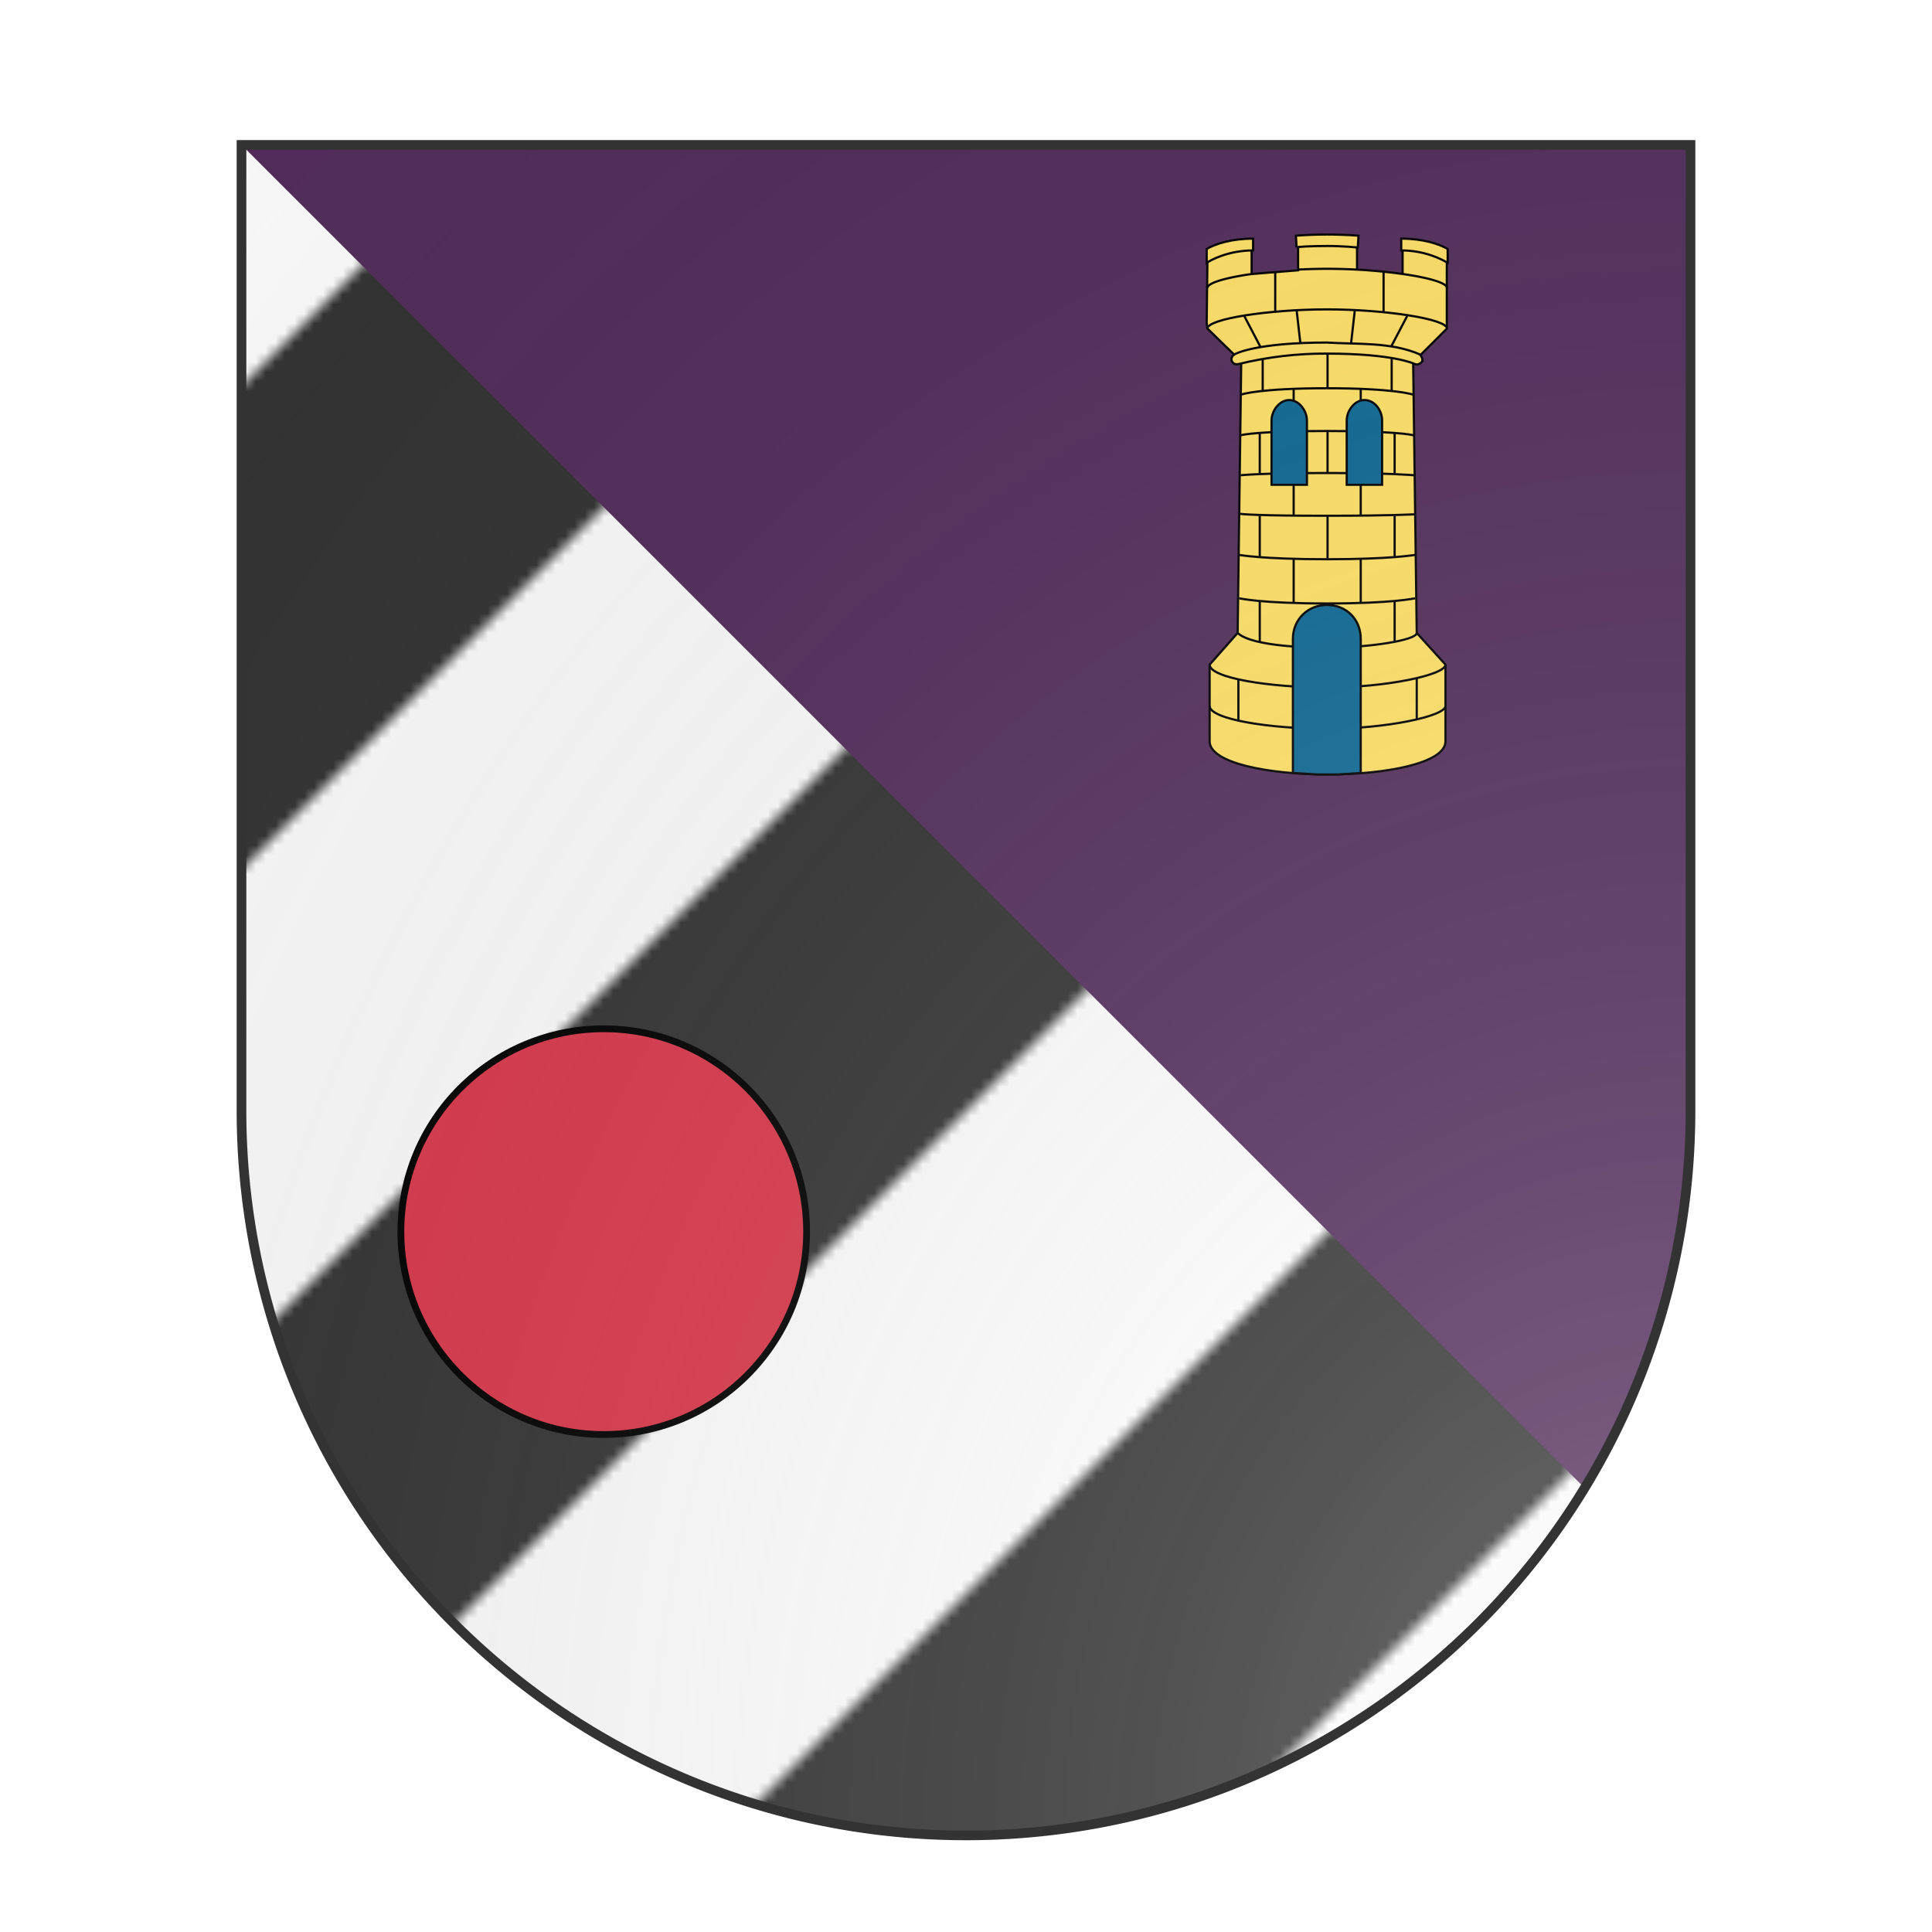 <svg xmlns="http://www.w3.org/2000/svg" id="burgCOA353" width="200" height="200" viewBox="0 10 200 200">
        <defs><clipPath id="spanish_burgCOA353"><path d="m25,25 h150 v100 a75,75,0,0,1,-150,0 z"></path></clipPath><clipPath id="divisionClip_burgCOA353"><polygon points="0,0 200,200 0,200"></polygon></clipPath><g id="tower_burgCOA353" stroke-width="3" transform="matrix(.109 0 0 .109 43 58)">
    <path d="M643 556l39 43v104c0 30-82 45-160 45s-160-15-160-45V599l38-43h243z"></path>
    <path d="m405 177-5 379c20 19 102 20 122 20 55 0 121-10 121-20-1.7-126-3.3-253-5-379m-76-114v-38l-80-1v40l-63 5v-39c-35 5-60 12-60 20l-1 85 0.8 6.7c104-12 222-17 325 0.26v-93c0-7-25-14-60-19v39"></path>
    <path d="m358 54v-19c12-7 34-14 63-14v16c-33 0-58 13-63 17zm326 89c0-13-84-26-163-26s-162 13-162 26l40 39c0-7 57-16 123-16s123 12 123 16z"></path>
    <path d="m650 188c-3.1 3.6-6.6 4.5-10 3 0 0-28-14-119-14-40-0.23-80 4.5-119 14-5.9 1.3-8.1-0.56-10-4-1-3 0-7 4-9 1-1 30-16 125-16 41 2.6 87-1 126 16 3.1 3.5 4.5 6.6 3 10z"></path>
    <path d="m563 33s-20-2-41-2c-22 0-42 1-42 2l-1-16c28-2.1 57-2.1 85 0zm122 21-0.057-19c-12-7-34-14-63-14v16c33 0 57 13 63 17z"></path>
    <g fill="none">
    <path d="m362 599c0 18 81 31 160 31s160-17 160-31m-320 56c0 18 81 31 160 31s160-17 160-31"></path>
    <path d="M419 69c-35 5-60 12-60 19m325 0c0-7-25-14-60-19a750 750 0 00-142-6"></path>
    <path d="m404 233c1-1 28-9 117-9s116 8 118 9m-235 55c1-1 28-6 117-6s116 5 118 6m-235 54c1 0 28-3 117-3s116 3 118 3m2 53c-2 0-31 2-120 2s-118-2-119-3m240 56c-2 0-32 6-121 6s-119-6-120-6m240 59c-2 0-29 7-120 7-90 0-118-7-119-7"></path>
    <path d="m598 66v55m-147-55v55m71 219v-58m91 58v-56m-183 56v-56m46 113v-57m91 57v-56m-45-117v-47m87 51v-44m-175 44v-44m42 98v-58m91 58v-57m-45 230v-58m91 57v-57m-183 57v-57m46 119v-61m91 60v-59m46 113v-55m-183 55v-55m92 118v-58m0 174v-59m-121-13v-57m242 55v-57m-35-449 22-42m-76 36 5-44m-128 50-22-42m76 36-5-44"></path>
    </g>
    <path d="m508 748h28l31-2v-182c0-27-20-46-46-46-25 0-46 19-46 46v182l33 2zm40-480c0-14 11-28 24-28 14 0 24 14 24 28v87h-48v-87zm-102 0c0-14 11-28 24-28s24 14 24 28v87h-48v-87z" fill="#0D6793"></path>
  </g><g id="roundel_burgCOA353"><circle cx="100" cy="100" r="30"></circle></g><pattern id="bendySinister-argent-sable" width="0.5" height="0.5" viewBox="0 0 100 100"><rect width="100" height="100" fill="#333333"></rect><polygon points="0,25 25,0 75,0 0,75" fill="#fafafa"></polygon><polygon points="25,100 100,25 100,75 75,100" fill="#fafafa"></polygon></pattern><radialGradient id="backlight_burgCOA353" cx="100%" cy="100%" r="150%"><stop stop-color="#fff" stop-opacity=".3" offset="0"></stop><stop stop-color="#fff" stop-opacity=".15" offset=".25"></stop><stop stop-color="#000" stop-opacity="0" offset="1"></stop></radialGradient></defs>
        <g clip-path="url(#spanish_burgCOA353)"><rect x="0" y="0" width="200" height="200" fill="#522d5b"></rect><g clip-path="url(#divisionClip_burgCOA353)"><rect x="0" y="0" width="200" height="200" fill="url(#bendySinister-argent-sable)"></rect></g><g fill="#ffe066" stroke="#000"><use href="#tower_burgCOA353" transform="translate(67.5 -7.5) scale(0.7)"></use></g><g fill="#d7374a" stroke="#000"><use href="#roundel_burgCOA353" transform="translate(-7.5 67.5) scale(0.7)"></use></g></g>
        <path d="m25,25 h150 v100 a75,75,0,0,1,-150,0 z" fill="url(#backlight_burgCOA353)" stroke="#333"></path></svg>